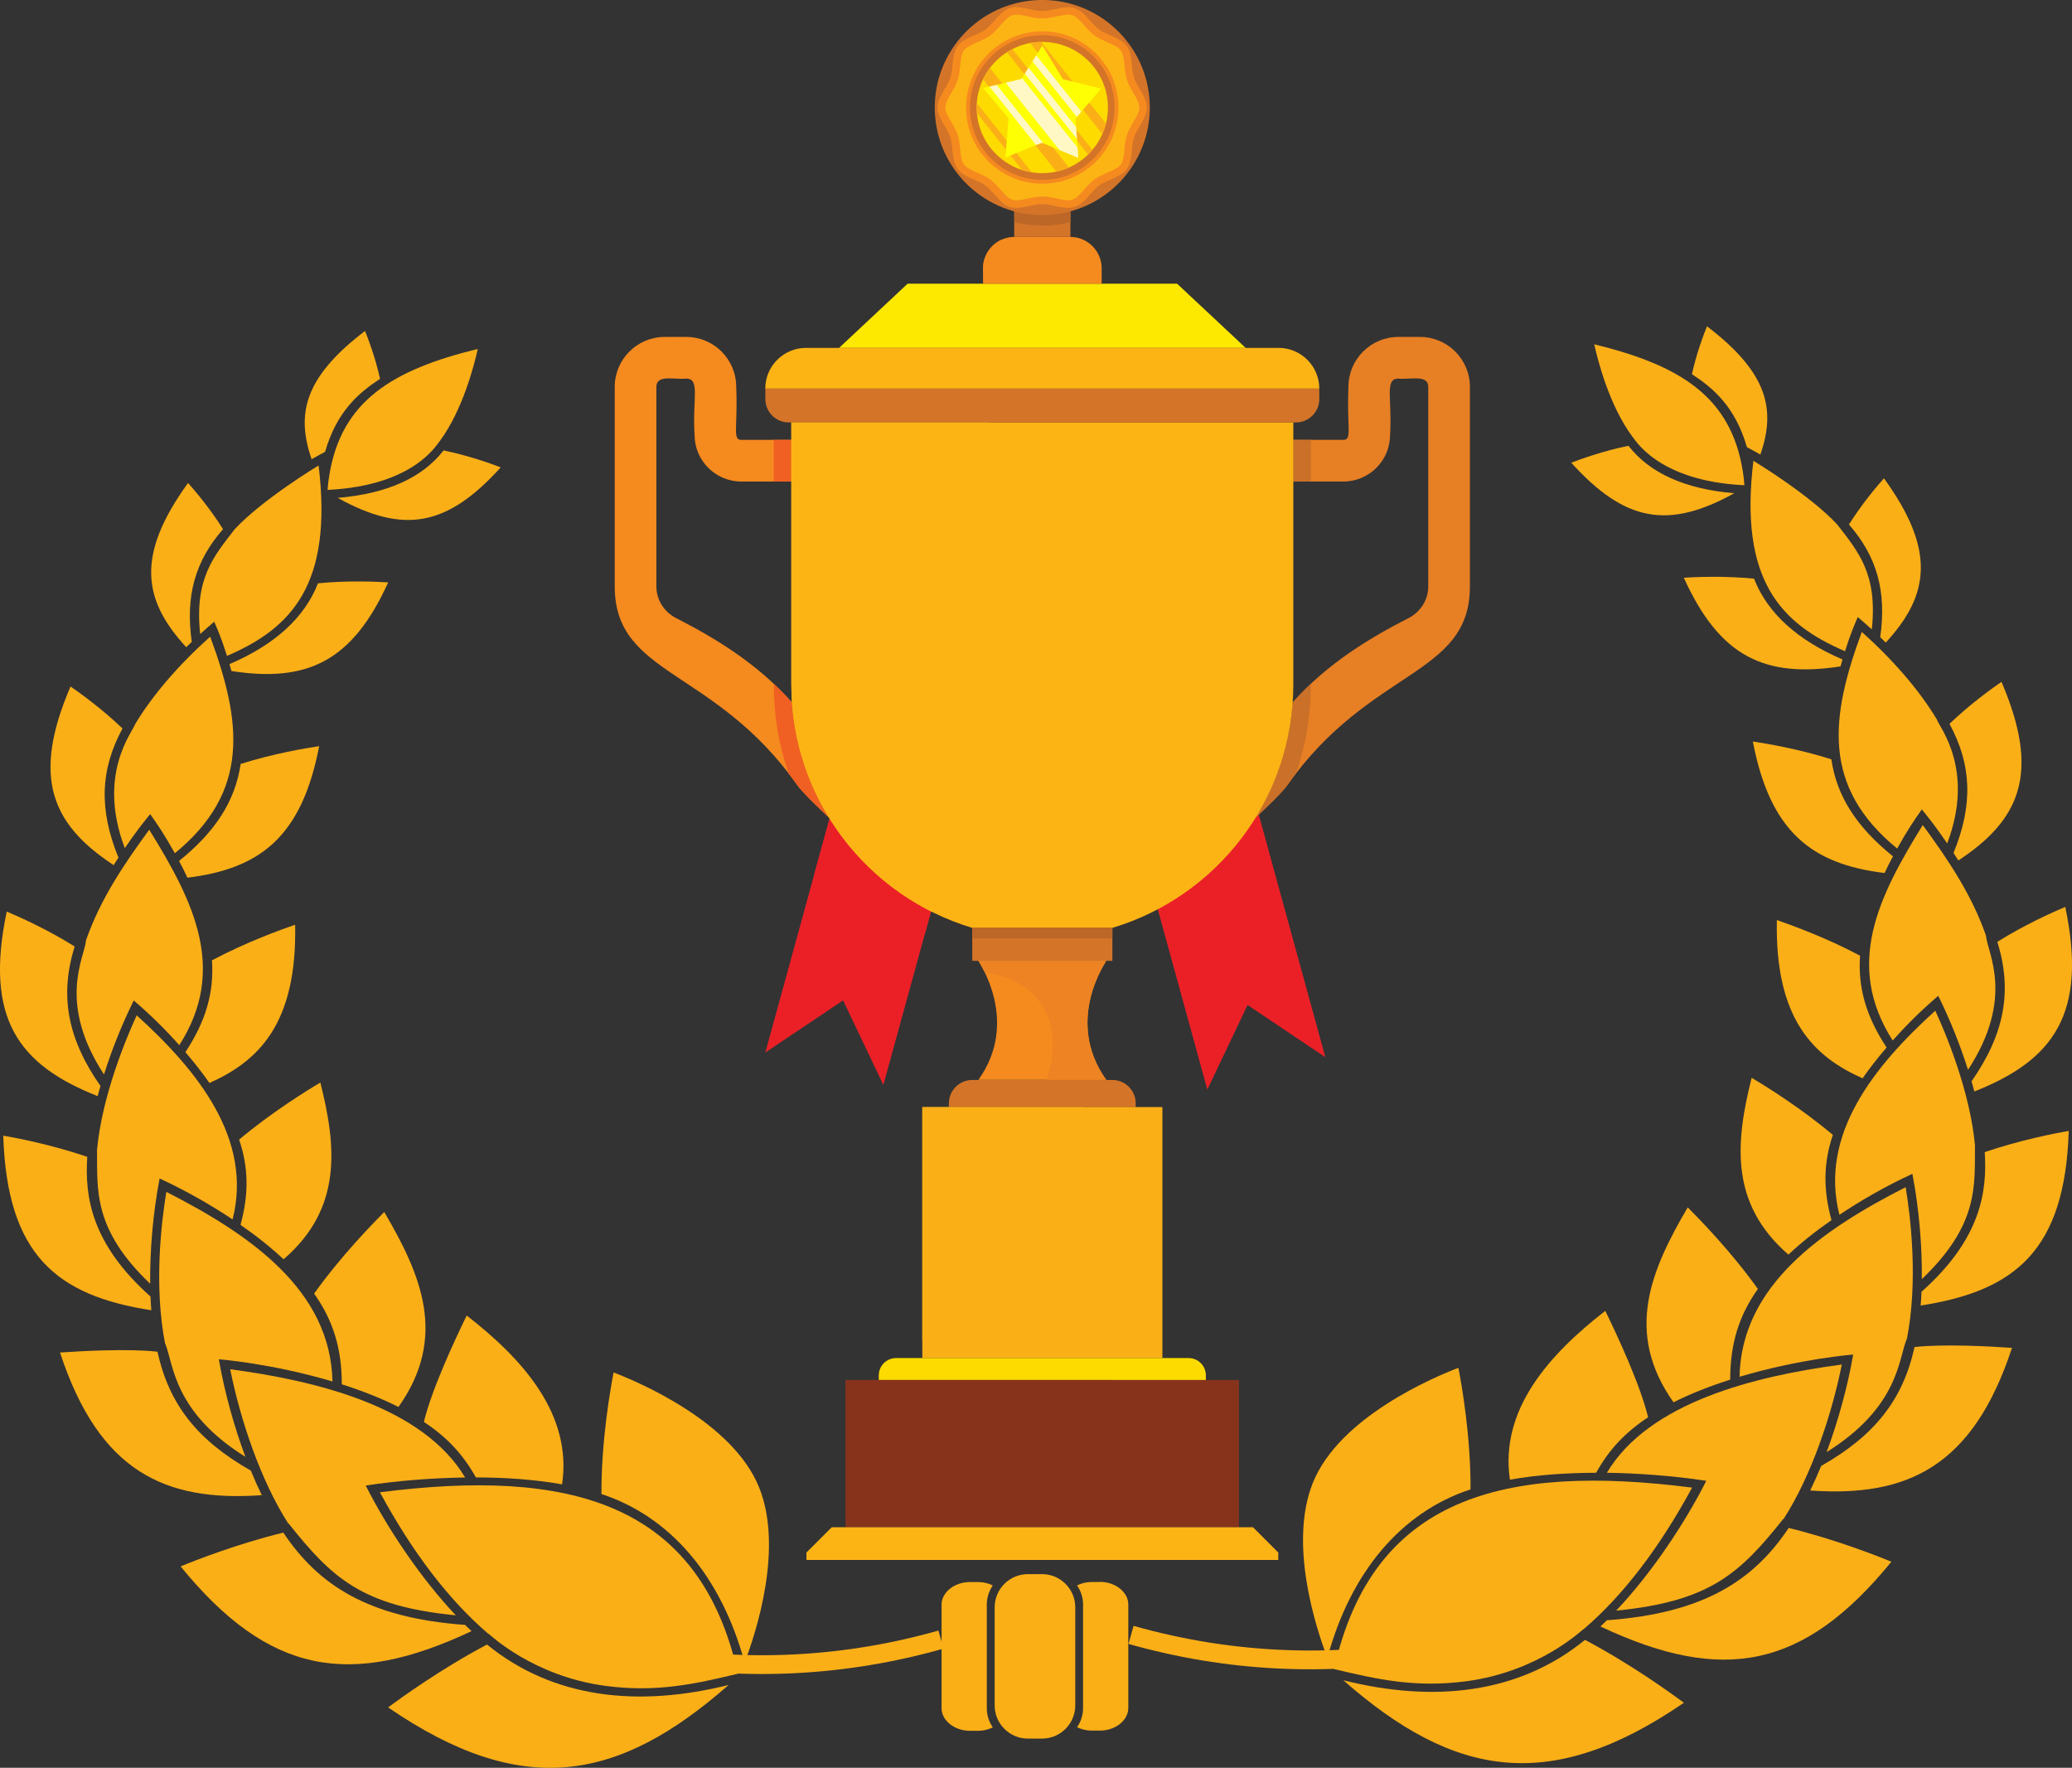 <?xml version="1.0" encoding="UTF-8"?>
<svg xmlns="http://www.w3.org/2000/svg" width="329.34" height="280.96" viewBox="0 0 329.34 280.96">
  <rect x="0" y="0" width="329.34" height="280.96" fill="#333333" stroke="none"/>
  <defs>
    <style>
      .cls-1 {
        opacity: .69;
      }

      .cls-1, .cls-2 {
        fill: #f58a1f;
      }

      .cls-1, .cls-3, .cls-4, .cls-5, .cls-6 {
        mix-blend-mode: screen;
      }

      .cls-7 {
        fill: #f06022;
      }

      .cls-8 {
        fill: #ed8322;
      }

      .cls-9 {
        fill: #fff8c5;
      }

      .cls-10 {
        fill: #ffff03;
      }

      .cls-11, .cls-12 {
        fill: #eb2027;
      }

      .cls-13, .cls-4 {
        fill: #fcb415;
      }

      .cls-14 {
        fill: #e77f24;
      }

      .cls-15, .cls-5 {
        fill: #fbaf17;
      }

      .cls-16 {
        fill: #fde800;
      }

      .cls-17 {
        fill: #fddb00;
      }

      .cls-18, .cls-3 {
        fill: #87331c;
      }

      .cls-19 {
        fill: #bc6728;
      }

      .cls-20 {
        fill: #ca7028;
      }

      .cls-21 {
        fill: #d47428;
      }

      .cls-12 {
        mix-blend-mode: multiply;
      }

      .cls-22 {
        isolation: isolate;
      }
    </style>
  </defs>
  <g class="cls-22">
    <g id="Layer_1" data-name="Layer 1">
      <g>
        <polygon class="cls-11" points="210.66 168.02 198.3 159.73 191.9 173.17 172.68 103.2 191.45 98.05 210.66 168.02"/>
        <polygon class="cls-11" points="121.65 167.28 134.01 158.99 140.41 172.43 159.63 102.46 140.86 97.31 121.65 167.28"/>
        <path class="cls-12" d="m129.4,139.04c4.96,4.43,10.96,7.72,17.59,9.44l12.64-46.02-18.77-5.15-11.46,41.73Z"/>
        <g>
          <g>
            <g>
              <path class="cls-15" d="m103.5,264.58c15.05,2.54,30.87,1.87,46.47-2.56l-.81-2.87c-16.34,4.64-32.93,5.04-48.56,1.85,1.03,1.16,2.03,2.35,2.91,3.57Z"/>
              <g>
                <g>
                  <path class="cls-15" d="m52.07,77.86c.08-1.19.25-2.16.27-2.3h0c1.9-11.78,9.95-16.77,23.6-20.1-.57,2.58-2.38,9.67-6.02,14.62h0c-.36.28-3.83,7.1-17.83,7.78Z"/>
                  <path class="cls-15" d="m53.68,79.13c7.79-.65,13.44-3.18,16.82-7.54,3.89.79,7.5,2.08,9.09,2.69-8.51,9.41-15.43,10.65-25.91,4.85Z"/>
                  <path class="cls-15" d="m49.53,72.99c-2.42-7.04-1.34-12.91,8.49-20.39.56,1.37,1.67,4.34,2.39,7.61-3.34,2.18-6.87,5.13-8.74,11.6-.76.41-1.15.61-2.15,1.18Z"/>
                </g>
                <g>
                  <path class="cls-15" d="m36.08,104.24c-.88-2.78-1.51-4.23-2.03-5.43-.84.71-1.24,1.06-2.23,1.96-.95-8.82,2.17-12.35,5.44-16.6h-.01c4.4-4.77,13.3-10.14,13.39-10.19,2.29,18.88-4.28,25.85-14.56,30.26Z"/>
                  <path class="cls-15" d="m36.79,106.64c-.1-.37-.21-.74-.31-1.09,7.22-3.09,11.94-7.4,14.06-12.84,4.69-.47,9.26-.27,11.16-.15-5.71,12.59-12.88,15.94-24.91,14.09Z"/>
                  <path class="cls-15" d="m29.61,102.87c-6.96-7.54-8.01-14.66.28-26.11,1.09,1.22,3.49,4.04,5.56,7.34-4.46,5.1-6,10.66-4.97,17.91-.27.27-.57.55-.87.85Z"/>
                </g>
                <g>
                  <path class="cls-15" d="m19.84,134.8c-4.45-11.72,1.21-18.42,1.65-19.72h0c2.7-4.52,6.89-9.4,11.92-13.89,4.99,13.5,6.42,24.57-5.62,34.42-1.59-2.87-2.78-4.61-3.92-6.22-1.13,1.39-2.23,2.76-4.03,5.4Z"/>
                  <path class="cls-15" d="m29.79,139.49c-.43-.93-.88-1.82-1.33-2.65,5.82-4.69,8.95-9.61,9.79-15.42,5.17-1.65,10.4-2.52,12.48-2.83-2.76,14.35-9.33,19.48-20.93,20.9Z"/>
                  <path class="cls-15" d="m18.07,137.5c-9.88-6.5-13.07-13.94-6.86-28.39,1.5,1.03,5.01,3.55,8.26,6.67-3.56,6.57-3.75,12.93-.64,20.52-.25.38-.51.78-.77,1.2Z"/>
                </g>
                <g>
                  <path class="cls-15" d="m16.53,170.77c-7.4-11.32-3.19-18.41-2.86-21.24h-.03c2.28-6.57,6.01-12.1,10.08-17.66,7.03,11.35,12.48,22.2,4.78,34.24-2.19-2.46-4.55-4.81-7.24-7.1-1.97,3.97-3.55,8.03-4.73,11.75Z"/>
                  <path class="cls-15" d="m33.29,172.12c-1.1-1.58-2.36-3.19-3.82-4.9,3.26-4.95,4.57-9.49,4.22-14.59,5.4-2.88,11.07-4.92,13.22-5.66.33,15.79-5.88,21.7-13.62,25.15Z"/>
                  <path class="cls-15" d="m15.52,174.21c-12.63-4.99-18-12.38-14.45-29.33,1.84.77,6.4,2.79,10.8,5.55-2.43,7.77-1.16,14.64,4.1,22.17-.15.52-.3,1.02-.45,1.61Z"/>
                </g>
                <g>
                  <path class="cls-15" d="m23.86,204.02c-9.2-8.75-8.35-15.09-8.44-21.24h0c.8-8.65,4.65-17.8,6.31-21.41,9.63,8.74,18.49,19.62,15.24,32.44-3.43-2.29-7.43-4.59-11.6-6.51-1.08,5.59-1.56,11.61-1.5,16.72Z"/>
                  <path class="cls-15" d="m45.08,200.15c-1.98-1.86-4.28-3.7-6.85-5.48,1.34-4.9,1.28-9.12-.22-13.55,5.15-4.33,10.75-7.79,12.91-9.07,2.55,10.16,3.55,19.98-5.84,28.09Z"/>
                  <path class="cls-15" d="m24.05,208.24c-15.04-2.32-22.94-8.8-23.53-27.75,2.14.37,7.74,1.45,13.35,3.37-.41,6.29.6,13.79,10.05,22.2.03.72.07,1.45.13,2.17Z"/>
                </g>
                <g>
                  <path class="cls-15" d="m39.02,231.55c-11.47-7.16-11.42-14.73-12.74-17.96h-.03c-1.83-9.32-.58-19.49.19-24.16,13.32,6.79,26.12,15.63,26.4,30.13-9.71-2.88-17.89-3.51-18.06-3.53.91,5.28,2.48,10.84,4.23,15.52Z"/>
                  <path class="cls-15" d="m63.34,223.61c-2.62-1.32-5.65-2.53-9.01-3.6,0-5.67-1.37-10.15-4.4-14.41,4.21-5.91,9.27-11.09,11.15-12.97,5.81,9.93,10.15,19.82,2.26,30.98Z"/>
                  <path class="cls-15" d="m9.54,214.96c3.63-.25,10.93-.64,15.49-.13,1.84,8.37,6.31,14.05,14.84,18.9.55,1.34,1.13,2.65,1.74,3.9-15.39,1.09-25.85-3.73-32.07-22.67Z"/>
                </g>
                <g>
                  <path class="cls-15" d="m45.87,242.15h-.04c-4.43-6.88-7.66-16.63-9.24-24.53,13.77,1.83,30.62,5.95,37.34,17.2-4.94.07-10.56.48-15.8,1.28,3.48,6.89,8.79,14.78,14.32,20.63-14.93-1.46-19.67-5.93-26.57-14.59Z"/>
                  <path class="cls-15" d="m75.64,234.81c-2.08-3.71-4.58-6.38-8.26-8.82,1.22-5.12,4.92-13.06,6.8-16.91,8.91,6.91,16.81,15.7,15.16,26.83-4.42-.79-9.13-1.09-13.7-1.1Z"/>
                  <path class="cls-15" d="m28.71,248.95c2.33-.96,9.01-3.58,16.32-5.37,5.54,8.29,13.43,13.55,28.89,14.67.34.33.68.67,1.03.99-19.39,9.13-32.28,6.83-46.25-10.3Z"/>
                </g>
                <g>
                  <path class="cls-15" d="m96.24,267.94c-11.47-1.52-18.34-8.12-18.61-8.3l-.02.02c-6.24-5.34-12.03-12.9-17.22-22.48,0,0,0,0,0-.01,29.96-3.83,50.81,1.47,56.9,28.84-6.71,1.59-12.82,3.02-21.04,1.93Z"/>
                  <path class="cls-15" d="m118.36,264.24c-3.73-13.71-11.77-23.18-22.76-26.79-.04-8.42,1.42-16.68,1.93-19.32,3.74,1.43,18.95,7.79,23.15,18.32,3.82,9.59-.41,22.75-2.32,27.78Z"/>
                  <path class="cls-15" d="m61.7,271.36c2.11-1.57,8.43-6.14,15.71-9.99,10.52,8.58,24.01,10.02,38.41,6.42-17.59,15.46-32.86,18.15-54.12,3.58Z"/>
                </g>
              </g>
            </g>
            <g>
              <path class="cls-15" d="m225.84,263.83c-15.05,2.54-30.87,1.87-46.47-2.56l.81-2.87c16.34,4.64,32.93,5.04,48.56,1.85-1.03,1.16-2.03,2.35-2.91,3.57Z"/>
              <g>
                <g>
                  <path class="cls-15" d="m277.27,77.12c-.08-1.19-.25-2.16-.27-2.3h0c-1.9-11.78-9.95-16.77-23.6-20.1.57,2.58,2.38,9.67,6.02,14.62h0c.36.28,3.83,7.1,17.83,7.78Z"/>
                  <path class="cls-15" d="m275.66,78.39c-7.79-.65-13.44-3.18-16.82-7.54-3.89.79-7.5,2.08-9.09,2.69,8.51,9.41,15.43,10.65,25.91,4.85Z"/>
                  <path class="cls-15" d="m279.81,72.25c2.42-7.04,1.34-12.91-8.49-20.39-.56,1.37-1.67,4.34-2.39,7.61,3.34,2.18,6.87,5.13,8.74,11.6.76.41,1.15.61,2.15,1.18Z"/>
                </g>
                <g>
                  <path class="cls-15" d="m293.26,103.5c.88-2.78,1.51-4.23,2.03-5.43.83.71,1.24,1.06,2.23,1.96.95-8.82-2.17-12.35-5.44-16.6h.01c-4.4-4.77-13.3-10.14-13.39-10.19-2.29,18.88,4.28,25.85,14.56,30.26Z"/>
                  <path class="cls-15" d="m292.55,105.9c.1-.37.21-.74.31-1.09-7.22-3.09-11.94-7.4-14.06-12.84-4.69-.47-9.26-.27-11.16-.15,5.71,12.59,12.88,15.94,24.91,14.09Z"/>
                  <path class="cls-15" d="m299.73,102.13c6.96-7.54,8.01-14.66-.28-26.11-1.09,1.22-3.49,4.04-5.56,7.34,4.46,5.1,6,10.66,4.97,17.91.27.27.57.55.87.85Z"/>
                </g>
                <g>
                  <path class="cls-15" d="m309.5,134.05c4.45-11.72-1.21-18.42-1.65-19.72h0c-2.7-4.52-6.89-9.4-11.92-13.89-4.99,13.5-6.42,24.57,5.62,34.42,1.59-2.87,2.78-4.61,3.92-6.22,1.13,1.39,2.23,2.76,4.03,5.4Z"/>
                  <path class="cls-15" d="m299.55,138.75c.43-.93.88-1.82,1.33-2.65-5.82-4.69-8.95-9.61-9.79-15.42-5.17-1.65-10.4-2.52-12.48-2.83,2.76,14.35,9.33,19.48,20.93,20.9Z"/>
                  <path class="cls-15" d="m311.27,136.76c9.88-6.5,13.07-13.94,6.86-28.39-1.5,1.03-5.01,3.55-8.26,6.67,3.56,6.57,3.75,12.93.64,20.52.25.38.51.78.77,1.2Z"/>
                </g>
                <g>
                  <path class="cls-15" d="m312.81,170.03c7.4-11.32,3.19-18.41,2.86-21.24h.03c-2.28-6.57-6.01-12.1-10.08-17.66-7.03,11.35-12.48,22.2-4.78,34.24,2.19-2.46,4.55-4.81,7.24-7.1,1.97,3.97,3.55,8.03,4.73,11.75Z"/>
                  <path class="cls-15" d="m296.05,171.38c1.1-1.58,2.36-3.19,3.82-4.9-3.26-4.95-4.57-9.49-4.22-14.59-5.4-2.88-11.07-4.92-13.22-5.66-.33,15.79,5.88,21.7,13.62,25.15Z"/>
                  <path class="cls-15" d="m313.82,173.47c12.63-4.99,18-12.38,14.45-29.33-1.84.77-6.4,2.79-10.8,5.55,2.43,7.77,1.16,14.64-4.1,22.17.15.52.3,1.02.45,1.61Z"/>
                </g>
                <g>
                  <path class="cls-15" d="m305.48,203.28c9.2-8.75,8.35-15.09,8.44-21.24h0c-.8-8.65-4.65-17.8-6.31-21.41-9.63,8.74-18.49,19.62-15.24,32.44,3.43-2.29,7.43-4.59,11.6-6.51,1.08,5.59,1.56,11.61,1.5,16.72Z"/>
                  <path class="cls-15" d="m284.26,199.4c1.98-1.86,4.28-3.7,6.85-5.48-1.34-4.9-1.28-9.12.22-13.55-5.15-4.33-10.75-7.79-12.91-9.07-2.55,10.16-3.55,19.98,5.84,28.09Z"/>
                  <path class="cls-15" d="m305.29,207.49c15.04-2.32,22.94-8.8,23.53-27.75-2.14.37-7.74,1.45-13.35,3.37.41,6.29-.6,13.79-10.05,22.2-.03.72-.07,1.45-.13,2.17Z"/>
                </g>
                <g>
                  <path class="cls-15" d="m290.32,230.8c11.47-7.16,11.42-14.73,12.74-17.96h.03c1.83-9.32.58-19.49-.19-24.16-13.32,6.79-26.12,15.63-26.4,30.13,9.71-2.88,17.89-3.51,18.06-3.53-.91,5.28-2.48,10.84-4.23,15.52Z"/>
                  <path class="cls-15" d="m266,222.87c2.62-1.32,5.65-2.53,9.01-3.6,0-5.67,1.37-10.15,4.4-14.41-4.21-5.91-9.27-11.09-11.15-12.97-5.81,9.93-10.15,19.82-2.26,30.98Z"/>
                  <path class="cls-15" d="m319.8,214.22c-3.63-.25-10.93-.64-15.49-.13-1.84,8.37-6.31,14.05-14.84,18.9-.55,1.34-1.13,2.65-1.74,3.9,15.39,1.09,25.85-3.73,32.07-22.67Z"/>
                </g>
                <g>
                  <path class="cls-15" d="m283.47,241.4h.04c4.43-6.88,7.66-16.63,9.24-24.53-13.77,1.83-30.62,5.95-37.34,17.2,4.94.07,10.56.48,15.8,1.28-3.48,6.89-8.79,14.78-14.32,20.63,14.93-1.46,19.67-5.93,26.57-14.59Z"/>
                  <path class="cls-15" d="m253.7,234.07c2.08-3.71,4.58-6.38,8.26-8.82-1.22-5.12-4.92-13.06-6.8-16.91-8.91,6.91-16.81,15.7-15.16,26.83,4.42-.79,9.13-1.09,13.7-1.1Z"/>
                  <path class="cls-15" d="m300.63,248.21c-2.33-.96-9.01-3.58-16.32-5.37-5.54,8.29-13.43,13.55-28.89,14.67-.34.33-.68.67-1.03.99,19.39,9.13,32.28,6.83,46.25-10.3Z"/>
                </g>
                <g>
                  <path class="cls-15" d="m233.1,267.2c11.47-1.52,18.34-8.12,18.61-8.3l.02.02c6.24-5.34,12.03-12.9,17.22-22.48,0,0,0,0,0-.01-29.96-3.83-50.81,1.47-56.9,28.84,6.71,1.59,12.82,3.02,21.04,1.93Z"/>
                  <path class="cls-15" d="m210.98,263.5c3.73-13.71,11.77-23.18,22.76-26.79.04-8.42-1.42-16.68-1.93-19.32-3.74,1.43-18.95,7.79-23.15,18.32-3.82,9.59.41,22.75,2.32,27.78Z"/>
                  <path class="cls-15" d="m267.64,270.62c-2.11-1.57-8.43-6.14-15.71-9.99-10.52,8.58-24.01,10.02-38.41,6.42,17.59,15.46,32.86,18.15,54.12,3.58Z"/>
                </g>
              </g>
            </g>
          </g>
          <g>
            <path class="cls-15" d="m165.64,250.18h-2.27c-2.9,0-5.27,2.37-5.27,5.27v15.6c0,2.9,2.37,5.27,5.27,5.27h2.27c2.9,0,5.27-2.37,5.27-5.27v-15.6c0-2.9-2.37-5.27-5.27-5.27h0Z"/>
            <path class="cls-15" d="m156.85,255.01c0-1.08.33-2.12.95-3.03-.7-.35-1.51-.54-2.34-.54h-1.31c-2.44,0-4.49,1.64-4.49,3.58v16.48c0,1.94,2.06,3.58,4.49,3.58h1.31c.83,0,1.64-.19,2.34-.54-.62-.92-.95-1.96-.95-3.03v-16.48Z"/>
            <path class="cls-15" d="m174.85,251.43h-1.31c-.83,0-1.64.19-2.34.54.62.92.95,1.96.95,3.03v16.48c0,1.08-.33,2.12-.95,3.03.7.35,1.51.54,2.34.54h1.31c2.44,0,4.49-1.64,4.49-3.58v-16.48c0-1.94-2.06-3.58-4.49-3.58Z"/>
          </g>
        </g>
        <g>
          <path class="cls-2" d="m175.84,152.7h-20.33c.04.16,6.67,9.61,0,18.93h20.33c-6.7-9.37-.05-18.75,0-18.93Z"/>
          <path class="cls-8" d="m155.51,152.7s.47.71,1.02,1.85c.1,0,6.42.4,9.46,5.79,2.41,4.28,1.03,9.33.33,11.29h9.52c-6.7-9.37-.05-18.75,0-18.93h-20.33Z"/>
          <path class="cls-14" d="m205.47,111.64c5.52-6.21,12.21-10.23,18.42-13.41,1.93-.99,3.13-2.92,3.13-5.04v-31.71c0-2.04-2.98-1.09-4.76-1.31-2.25,0-.94,3.37-1.31,8.94,0,4.09-3.33,7.42-7.42,7.42h-7.97v-6.62h7.97c1.43,0,.53-1.94.8-8.43,0-4.37,3.56-7.93,7.93-7.93h3.45c4.37,0,7.93,3.56,7.93,7.93v31.71c0,14.34-15.82,12.91-29.02,31.59-1.04,1.47-5.04,5.16-5.04,5.16,3.32-5.39,5.41-11.62,5.88-18.3Z"/>
          <path class="cls-2" d="m125.88,111.64c-5.52-6.21-12.21-10.23-18.42-13.41-1.93-.99-3.13-2.92-3.13-5.04v-31.71c0-2.04,2.98-1.09,4.76-1.31,2.25,0,.94,3.37,1.31,8.94,0,4.09,3.33,7.42,7.42,7.42h7.97v-6.62h-7.97c-1.43,0-.53-1.94-.8-8.43,0-4.37-3.56-7.93-7.93-7.93h-3.45c-4.37,0-7.93,3.56-7.93,7.93v31.71c0,14.34,15.82,12.91,29.02,31.59,1.04,1.47,5.04,5.16,5.04,5.16-3.32-5.39-5.41-11.62-5.88-18.3Z"/>
          <path class="cls-16" d="m187.1,45.09h-42.84l-10.89,10.2h64.62l-10.89-10.2Z"/>
          <path class="cls-13" d="m203.22,55.29h-75.1c-3.58,0-6.48,2.9-6.48,6.48h88.06c0-3.58-2.9-6.48-6.48-6.48Z"/>
          <path class="cls-21" d="m121.65,61.77v1.65c0,2.06,1.67,3.72,3.72,3.72h80.61c2.06,0,3.72-1.67,3.72-3.72v-1.65h-88.06Z"/>
          <g>
            <path class="cls-20" d="m205.47,111.64c-.47,6.68-2.56,12.91-5.88,18.3,0,0,4-3.69,5.04-5.16.46-.65.92-1.27,1.38-1.87,1.55-4.49,2.35-9.25,2.35-14.13v-.11c-.99.93-1.96,1.92-2.89,2.96Z"/>
            <rect class="cls-20" x="205.57" y="69.91" width="2.79" height="6.62"/>
          </g>
          <g>
            <path class="cls-7" d="m125.88,111.64c-.93-1.05-1.9-2.03-2.89-2.96v.11c0,4.88.8,9.63,2.35,14.13.46.6.92,1.22,1.38,1.86,1.04,1.47,5.04,5.16,5.04,5.16-3.32-5.39-5.41-11.62-5.88-18.3Z"/>
            <rect class="cls-7" x="122.99" y="69.91" width="2.79" height="6.62"/>
          </g>
          <path class="cls-13" d="m125.78,67.15v41.63c0,18.26,12.12,33.69,28.76,38.69h22.27c16.64-4.99,28.76-20.43,28.76-38.69v-41.63h-79.79Z"/>
          <path class="cls-4" d="m148.15,144.93h0c11.51-9.71,19.02-25.76,19.02-43.9,0-12.85-3.77-24.64-10.05-33.88h-31.34v41.63c0,15.83,9.11,29.54,22.37,36.16Z"/>
          <path class="cls-21" d="m154.54,147.47v5.24h22.27v-5.24h-22.27Z"/>
          <path class="cls-19" d="m154.54,149.14h22.27v-1.67h-22.27v1.67Z"/>
          <path class="cls-21" d="m176.8,171.64h-22.26c-2.05,0-3.72,1.67-3.72,3.72v.6h29.7v-.6c0-2.06-1.67-3.72-3.72-3.72Z"/>
          <path class="cls-15" d="m146.6,175.95v39.88h38.16v-39.88h-38.16Z"/>
          <path class="cls-5" d="m146.6,213.09c1.1.19,2.22.3,3.36.3,12.86,0,23.28-12.79,23.28-28.58,0-3.09-.4-6.07-1.14-8.85h-25.5v37.13Z"/>
          <path class="cls-17" d="m188.92,215.84h-46.49c-1.52,0-2.75,1.23-2.75,2.75v.74h51.99v-.74c0-1.52-1.23-2.75-2.75-2.75Z"/>
          <path class="cls-18" d="m134.42,219.33v23.4h62.51v-23.4h-62.51Z"/>
          <path class="cls-3" d="m134.42,219.33v22.81c1.12.07,2.26.1,3.41.1,19.43,0,35.63-9.85,39.25-22.91h-42.66Z"/>
          <path class="cls-13" d="m199.16,242.73h-66.96c-1.57,1.57-2.45,2.45-4.02,4.02v1.18h75v-1.18c-1.57-1.57-2.45-2.45-4.02-4.02Z"/>
          <path class="cls-2" d="m170.1,37.65c-.12,0-9.04,0-8.84,0-2.77,0-5.01,2.24-5.01,5.01v2.44h18.86v-2.44c0-2.77-2.24-5.01-5.01-5.01Z"/>
          <path class="cls-1" d="m167.17,40.67c0-1.2-3.34-2.22-7.98-2.58-1.74.78-2.95,2.54-2.95,4.57v.73c6.1-.09,10.93-1.27,10.93-2.71Z"/>
          <path class="cls-21" d="m161.21,33.4v4.25h8.93v-4.25h-8.93Z"/>
          <path class="cls-19" d="m161.21,35.31c1.43.35,2.93.54,4.47.54s3.04-.19,4.47-.54v-1.91h-8.93v1.91Z"/>
          <circle class="cls-21" cx="165.67" cy="17.09" r="17.09" transform="translate(-.41 4.6) rotate(-1.59)"/>
          <path class="cls-2" d="m182.29,17.09c0,1.72-1.52,3.19-2.03,4.74-.52,1.61-.17,3.69-1.15,5.03-.99,1.36-3.07,1.66-4.43,2.64-1.34.98-2.27,2.87-3.88,3.4-1.56.51-3.41-.47-5.14-.47s-3.58.97-5.14.47c-1.61-.52-2.54-2.42-3.88-3.4-1.36-.99-3.44-1.29-4.43-2.64-.98-1.34-.63-3.42-1.15-5.03-.5-1.56-2.03-3.02-2.03-4.74s1.52-3.19,2.03-4.74c.52-1.61.17-3.69,1.15-5.03.99-1.36,3.07-1.66,4.43-2.64,1.34-.98,2.27-2.87,3.88-3.4,1.56-.51,3.41.47,5.14.47s3.58-.97,5.14-.47c1.61.52,2.54,2.42,3.88,3.4,1.36.99,3.44,1.29,4.43,2.64.98,1.34.62,3.42,1.15,5.03.5,1.56,2.03,3.02,2.03,4.74Z"/>
          <path class="cls-13" d="m169.82,31.84c-.52,0-1.13-.13-1.77-.27-.76-.17-1.55-.34-2.37-.34s-1.61.17-2.37.34c-.64.14-1.25.27-1.77.27-.24,0-.44-.03-.62-.09-.66-.22-1.26-.89-1.89-1.61-.5-.57-1.02-1.15-1.65-1.62-.64-.47-1.37-.78-2.07-1.09-.87-.38-1.69-.74-2.1-1.29-.4-.54-.48-1.43-.58-2.37-.07-.76-.15-1.55-.4-2.32-.24-.73-.63-1.4-1.01-2.04-.49-.83-.95-1.61-.95-2.33s.46-1.5.95-2.33c.38-.64.77-1.31,1.01-2.04.25-.76.33-1.55.4-2.32.09-.94.18-1.83.58-2.37.4-.55,1.23-.91,2.1-1.29.7-.3,1.42-.62,2.07-1.09.63-.46,1.15-1.05,1.65-1.62.63-.72,1.23-1.39,1.89-1.61.18-.06.38-.09.62-.09.52,0,1.13.13,1.77.27.76.17,1.55.34,2.37.34s1.61-.17,2.37-.34c.64-.14,1.25-.27,1.77-.27.24,0,.44.03.62.09.66.22,1.26.89,1.89,1.61.5.57,1.02,1.15,1.65,1.62.64.47,1.37.78,2.07,1.09.87.38,1.69.74,2.1,1.29.4.54.48,1.43.58,2.37.08.76.15,1.55.4,2.32.24.73.63,1.4,1.01,2.04.49.83.95,1.61.95,2.33s-.46,1.5-.95,2.33c-.38.64-.77,1.31-1.01,2.04-.25.76-.33,1.55-.4,2.32-.09.94-.18,1.83-.58,2.37-.4.55-1.23.91-2.1,1.29-.7.3-1.42.62-2.07,1.09-.63.46-1.15,1.05-1.65,1.62-.63.72-1.23,1.39-1.89,1.61-.18.06-.38.09-.62.09Z"/>
          <circle class="cls-2" cx="165.67" cy="17.09" r="12.11"/>
          <circle class="cls-21" cx="165.67" cy="17.09" r="11.5" transform="translate(36.44 122.15) rotate(-45)"/>
          <circle class="cls-17" cx="165.67" cy="17.09" r="10.43"/>
          <g>
            <path class="cls-15" d="m169.9,26.62l-12.55-15.82c-.42.56-.79,1.16-1.1,1.8l11.64,14.68c.7-.15,1.37-.37,2-.66Z"/>
            <path class="cls-15" d="m163.99,27.38l-8.72-11c-.02.23-.02.47-.02.7,0,.31.01.61.04.91l7.14,9c.51.17,1.03.29,1.56.38Z"/>
            <path class="cls-15" d="m173.63,23.83l-12.71-16.03c-.3.15-.59.32-.87.5l12.89,16.26c.24-.23.47-.48.68-.73Z"/>
            <path class="cls-15" d="m175.79,19.64l-10.3-12.98c-.6.01-1.18.07-1.75.18l11.47,14.47c.24-.53.43-1.09.57-1.66Z"/>
          </g>
          <path class="cls-4" d="m131.76,74.22c-1.15,38.41,2.4,44.86,2.39,44.81.17.43-.04.92-.47,1.09-.44.17-.94-.05-1.1-.5-3.02-8.57-1.43-36.33-.83-45.4Z"/>
        </g>
        <polygon class="cls-10" points="171.39 25.09 165.61 22.68 159.81 25.04 160.31 18.79 156.28 14 162.37 12.55 165.68 7.23 168.94 12.58 175.02 14.09 170.95 18.84 171.39 25.09"/>
        <g class="cls-6">
          <polygon class="cls-9" points="165.61 22.68 165.84 22.78 158.42 13.49 157.27 13.76 164.69 23.05 165.61 22.68"/>
          <polygon class="cls-9" points="171.04 20.19 163.49 10.74 162.89 11.7 171.18 22.07 171.04 20.19"/>
          <polygon class="cls-9" points="171.88 17.76 164.71 8.79 164.11 9.75 171.17 18.58 171.88 17.76"/>
          <polygon class="cls-9" points="171.39 25.09 171.27 23.45 162.45 12.41 162.37 12.55 159.86 13.15 168.4 23.84 171.39 25.09"/>
        </g>
      </g>
    </g>
  </g>
</svg>